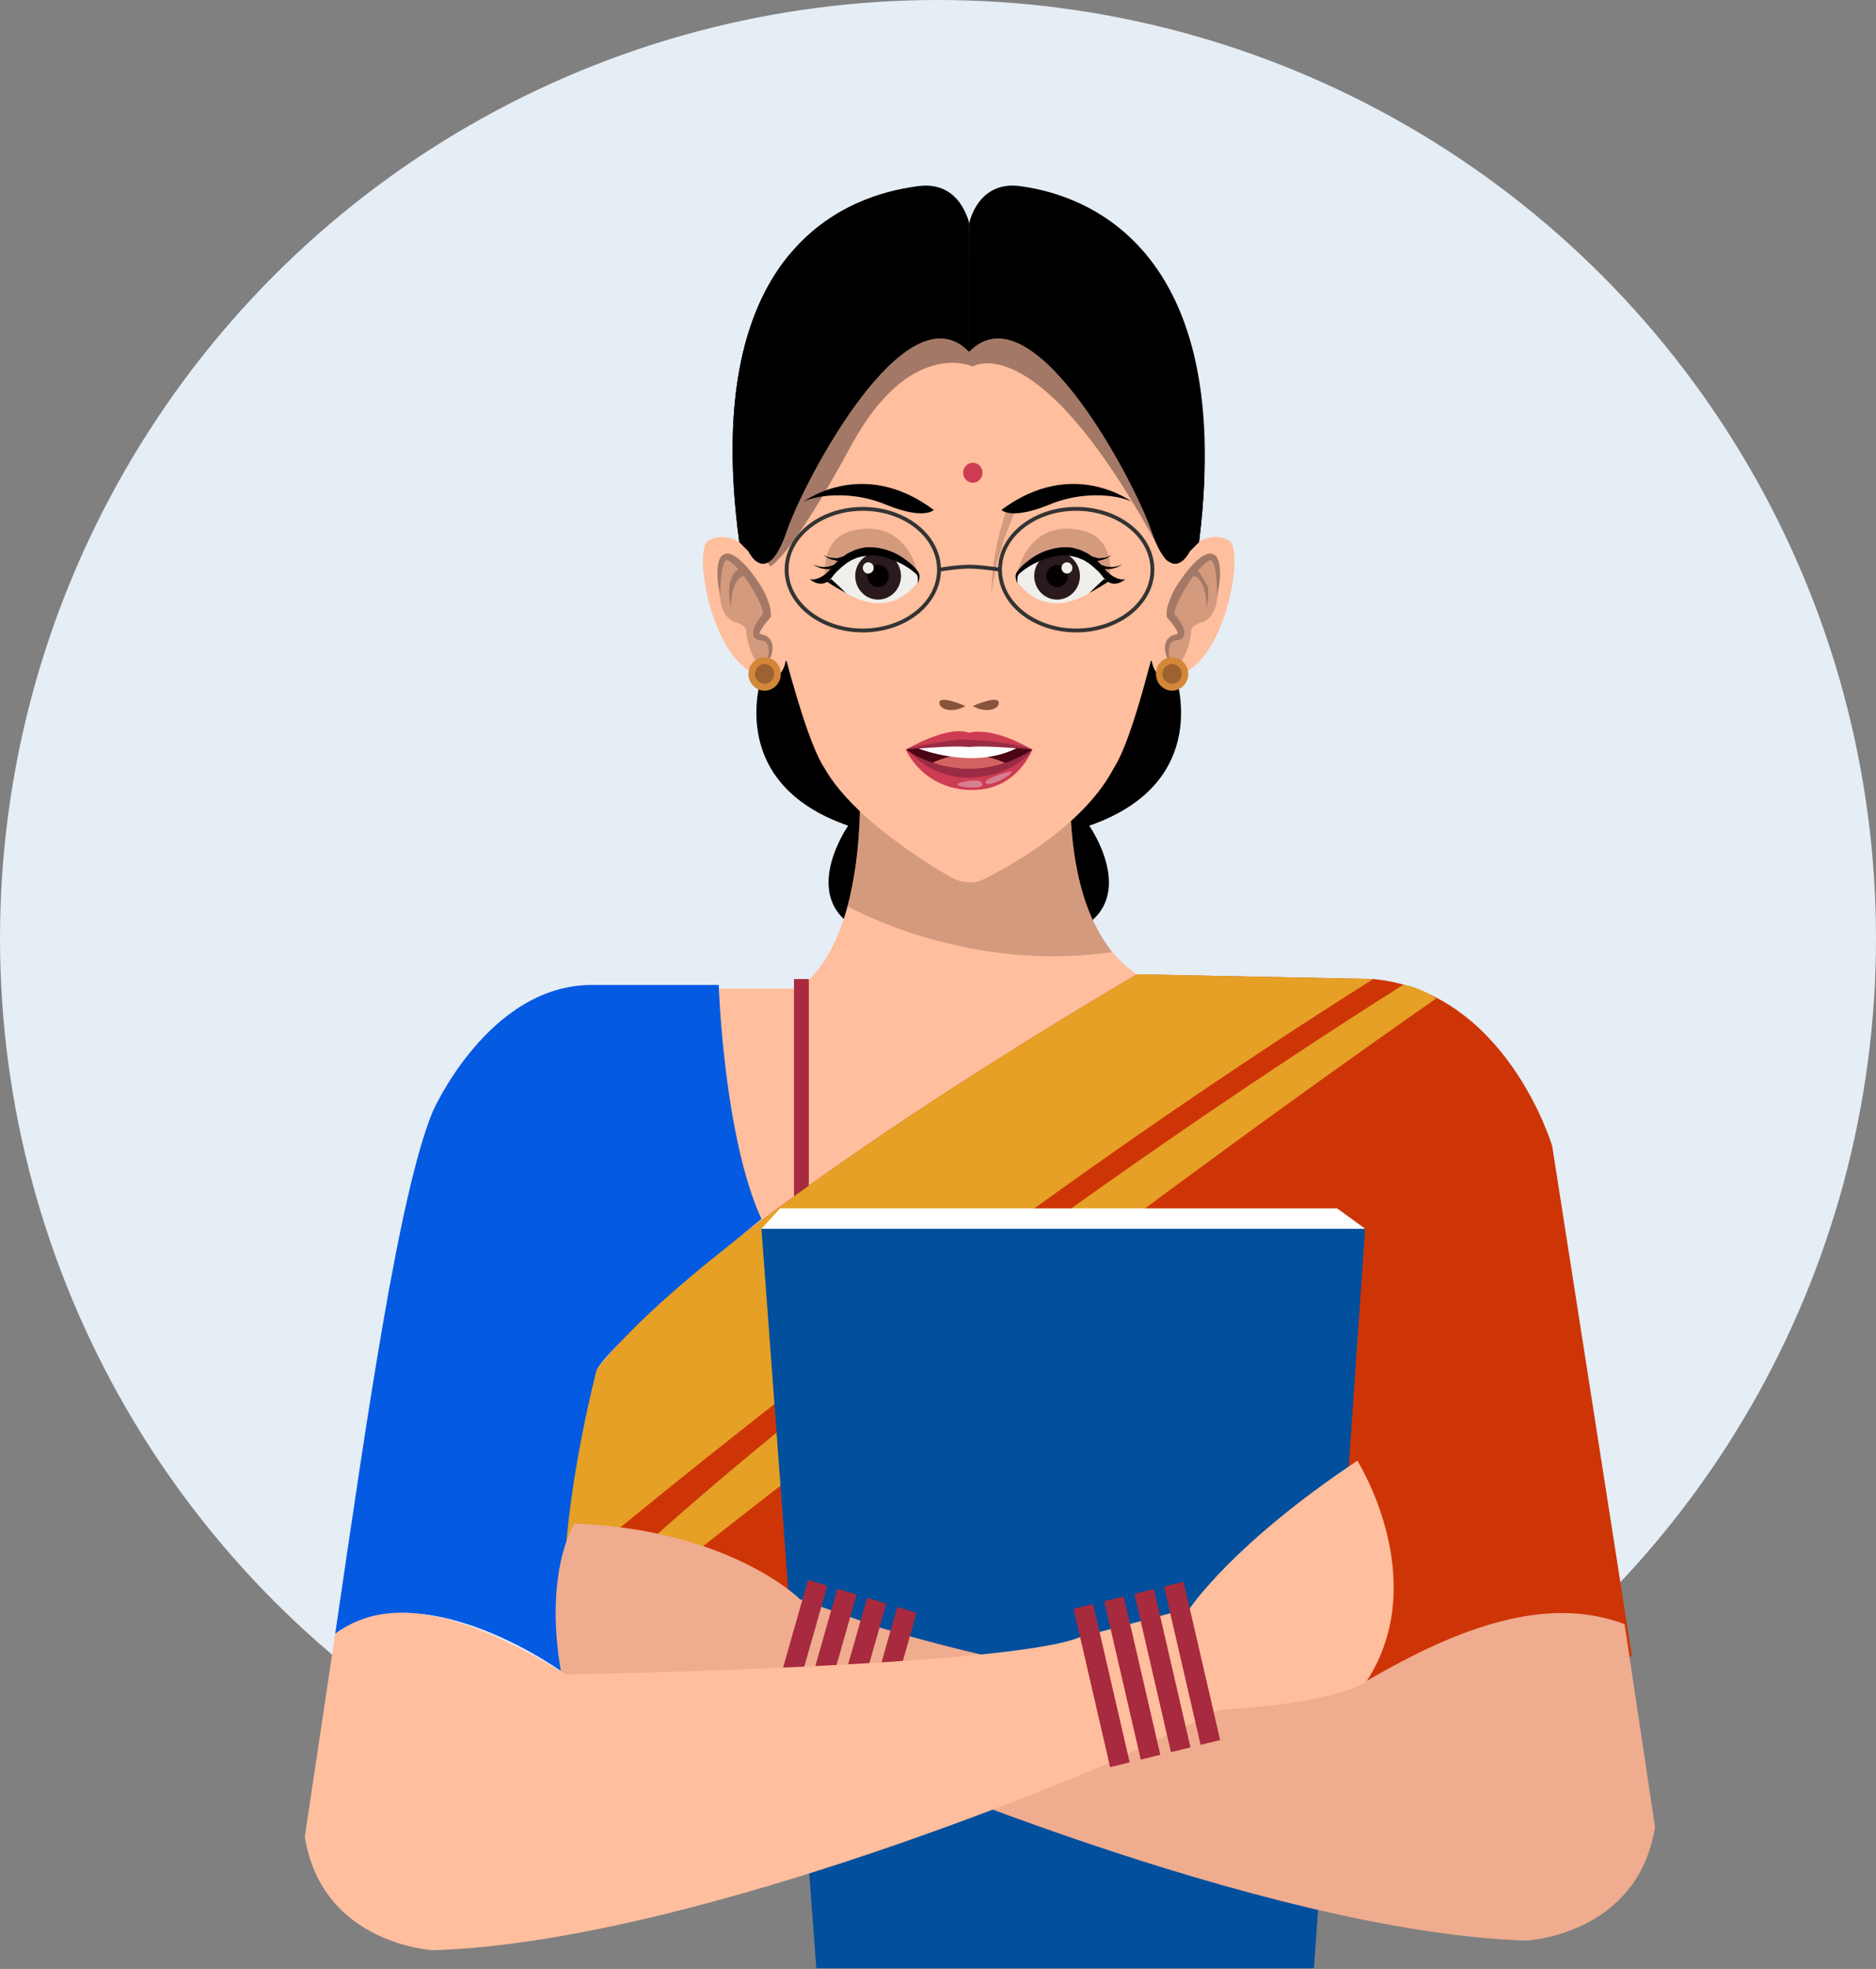 <?xml version="1.0" encoding="UTF-8"?>
<svg width="122px" height="128px" viewBox="0 0 122 128" version="1.1" xmlns="http://www.w3.org/2000/svg" xmlns:xlink="http://www.w3.org/1999/xlink">
    <rect x="0" y="0" width="122" height="128" fill="#808080" stroke="none"/>
    <title>CB48EB24-3EBA-49CD-91AF-FAEBF8DCF1EC</title>
    <g id="Onboard-" stroke="none" stroke-width="1" fill="none" fill-rule="evenodd">
        <g id="User-Role-Selection" transform="translate(-33, -158)">
            <g id="Group-34" transform="translate(33, 158)">
                <circle id="Oval" fill="#E5EDF5" cx="61" cy="61" r="61"></circle>
                <g id="Group-129" transform="translate(19.436, 12)">
                    <polygon id="Fill-1" fill="#FFBE9D" points="64.045 52.271 19.109 52.271 31.448 82.684 61.837 67.103"></polygon>
                    <g id="Group-128" transform="translate(0.386, 0)">
                        <path d="M56.592,31.81 L43.177,24.354 L43.177,24.351 L43.175,24.353 L43.175,24.351 L43.175,24.354 L29.761,31.81 C29.761,31.81 27.157,38.848 35.337,41.677 C35.337,41.677 32.098,46.299 35.937,48.371 C35.937,48.371 33.684,54.369 43.175,54.647 L43.177,54.647 C52.665,54.369 50.418,48.371 50.418,48.371 C54.257,46.299 51.013,41.677 51.013,41.677 C59.194,38.848 56.592,31.81 56.592,31.81" id="Fill-2" fill="#000000"></path>
                        <path d="M49.777,38.444 L42.939,38.444 L36.101,38.444 C36.439,51.827 30.954,52.848 30.954,52.848 C36.217,59.609 42.939,60.933 42.939,60.933 C42.939,60.933 50.947,58.873 56.208,52.112 C56.208,52.112 49.441,51.827 49.777,38.444" id="Fill-4" fill="#FFBE9D"></path>
                        <path d="M52.509,49.889 C50.777,47.682 49.796,44.334 49.767,39.74 L42.846,39.74 L36.115,39.74 C36.046,42.601 35.911,45 35.293,46.92 C38.359,48.552 45.066,51 52.509,49.889" id="Fill-6" fill="#946451" opacity="0.4"></path>
                        <path d="M30.277,25.297 C30.277,25.297 28.268,22.007 26.247,23.143 C25.116,23.783 26.715,32.662 30.675,31.973 C30.675,31.973 31.367,31.688 31.331,30.246 L30.277,25.297 Z" id="Fill-8" fill="#FFBE9D"></path>
                        <path d="M27.239,24.212 C27.239,24.212 26.317,27.706 27.902,28.418 C27.902,28.418 28.735,28.63 28.708,29.002 C28.684,29.376 29.196,31.833 30.067,30.981 C30.067,30.981 30.711,29.808 29.798,29.444 C28.888,29.078 29.516,29.021 30.163,28.078 C30.163,28.078 28.593,23.871 27.239,24.212" id="Fill-10" fill="#946451" opacity="0.4"></path>
                        <path d="M27.023,26.757 C26.888,26.132 26.787,25.495 26.855,24.826 C26.876,24.658 26.906,24.485 26.997,24.306 C27.051,24.121 27.361,23.927 27.572,23.996 C27.738,24.015 27.971,24.149 28.086,24.233 C28.223,24.334 28.349,24.446 28.465,24.562 C28.93,25.024 29.313,25.544 29.659,26.097 C29.833,26.371 29.974,26.671 30.097,26.983 C30.216,27.299 30.34,27.618 30.303,28.048 L30.295,28.128 L30.235,28.194 C30.014,28.431 29.802,28.711 29.658,28.97 C29.622,29.034 29.595,29.101 29.587,29.144 C29.571,29.205 29.585,29.176 29.573,29.191 C29.604,29.208 29.597,29.212 29.746,29.245 L29.994,29.329 C30.082,29.379 30.186,29.484 30.264,29.57 C30.33,29.662 30.351,29.766 30.391,29.863 C30.431,30.061 30.431,30.264 30.377,30.447 C30.347,30.635 30.25,30.807 30.147,30.954 C30.045,31.112 29.878,31.203 29.727,31.277 C30.02,31.077 30.149,30.735 30.173,30.414 C30.194,30.252 30.155,30.092 30.111,29.954 C30.051,29.801 29.977,29.741 29.895,29.675 L29.642,29.619 C29.629,29.619 29.447,29.612 29.33,29.525 C29.194,29.428 29.133,29.215 29.159,29.098 C29.166,28.965 29.203,28.866 29.239,28.769 C29.399,28.395 29.625,28.12 29.862,27.832 L29.792,27.978 C29.803,27.513 29.469,26.904 29.179,26.399 C28.875,25.873 28.526,25.36 28.117,24.926 C28.018,24.814 27.908,24.72 27.802,24.626 C27.668,24.528 27.642,24.472 27.505,24.43 C27.418,24.403 27.395,24.398 27.315,24.506 C27.254,24.602 27.206,24.742 27.173,24.887 C27.048,25.475 27.028,26.121 27.023,26.757" id="Fill-12" fill="#A37866"></path>
                        <path d="M27.717,27.527 C27.717,27.527 27.543,26.872 27.611,26.162 C27.63,25.804 27.779,25.447 27.963,25.194 C28.191,24.99 28.381,24.874 28.381,24.874 L28.568,25.428 C28.568,25.428 28.475,25.477 28.298,25.551 C28.16,25.679 27.977,25.908 27.889,26.222 C27.692,26.836 27.717,27.527 27.717,27.527" id="Fill-14" fill="#A37866"></path>
                        <path d="M56.077,25.297 C56.077,25.297 58.083,22.007 60.102,23.143 C61.236,23.783 59.633,32.662 55.676,31.973 C55.676,31.973 54.983,31.688 55.024,30.246 L56.077,25.297 Z" id="Fill-16" fill="#FFBE9D"></path>
                        <path d="M59.111,24.212 C59.111,24.212 60.034,27.706 58.45,28.418 C58.45,28.418 57.62,28.63 57.644,29.002 C57.668,29.376 57.154,31.833 56.287,30.981 C56.287,30.981 55.643,29.808 56.554,29.444 C57.464,29.078 56.839,29.021 56.187,28.078 C56.187,28.078 57.759,23.871 59.111,24.212" id="Fill-18" fill="#946451" opacity="0.4"></path>
                        <path d="M59.33,26.757 C59.322,26.121 59.305,25.475 59.18,24.887 C59.147,24.742 59.098,24.602 59.033,24.506 C58.959,24.398 58.933,24.404 58.846,24.429 C58.709,24.472 58.684,24.527 58.55,24.626 C58.444,24.72 58.334,24.814 58.236,24.926 C57.828,25.36 57.475,25.873 57.173,26.399 C56.883,26.904 56.549,27.513 56.559,27.978 L56.491,27.832 C56.728,28.12 56.953,28.395 57.114,28.769 C57.15,28.865 57.188,28.964 57.197,29.098 C57.223,29.213 57.162,29.428 57.023,29.525 C56.907,29.613 56.726,29.618 56.71,29.619 L56.46,29.675 C56.379,29.741 56.302,29.801 56.241,29.954 C56.201,30.092 56.157,30.252 56.178,30.415 C56.203,30.736 56.335,31.077 56.628,31.277 C56.474,31.204 56.308,31.115 56.208,30.955 C56.104,30.808 56.007,30.635 55.975,30.449 C55.924,30.264 55.924,30.063 55.961,29.863 C56.003,29.766 56.024,29.662 56.09,29.57 C56.17,29.484 56.274,29.38 56.362,29.329 L56.608,29.245 C56.759,29.212 56.751,29.208 56.781,29.192 C56.77,29.177 56.784,29.206 56.766,29.146 C56.759,29.102 56.73,29.034 56.696,28.97 C56.55,28.711 56.336,28.431 56.117,28.194 L56.058,28.128 L56.051,28.048 C56.014,27.618 56.138,27.299 56.256,26.983 C56.38,26.671 56.518,26.371 56.693,26.097 C57.039,25.544 57.421,25.024 57.887,24.562 C58.002,24.446 58.129,24.334 58.265,24.233 C58.379,24.149 58.615,24.013 58.782,23.996 C58.994,23.928 59.302,24.121 59.354,24.306 C59.444,24.485 59.476,24.658 59.497,24.826 C59.565,25.495 59.465,26.132 59.33,26.757" id="Fill-20" fill="#A37866"></path>
                        <path d="M58.743,26.162 C58.809,26.872 58.634,27.527 58.634,27.527 C58.634,27.527 58.66,26.836 58.462,26.224 C58.376,25.908 58.194,25.678 58.055,25.551 C57.881,25.477 57.786,25.428 57.786,25.428 L57.973,24.874" id="Fill-22" fill="#A37866"></path>
                        <path d="M42.096,45.069 C42.096,45.069 35.895,41.677 33.777,37.906 C32.036,35.261 29.351,23.135 29.128,21.038 C29.119,20.968 29.113,20.9 29.104,20.831 C29.098,20.765 29.095,20.728 29.095,20.728 L29.098,20.729 C29.061,20.297 29.04,19.858 29.04,19.417 C29.04,11.34 35.381,4.789 43.202,4.789 C51.025,4.789 57.362,11.34 57.362,19.417 C57.362,19.941 57.334,20.46 57.283,20.972 L57.283,20.97 C57.283,20.97 54.536,35.007 52.625,37.906 C50.384,42.23 44.308,45.069 44.308,45.069 C44.308,45.069 43.453,45.725 42.096,45.069" id="Fill-24" fill="#FFBE9D"></path>
                        <path d="M30.287,24.808 C30.287,24.808 31.571,24.292 35.498,17.024 C39.355,9.887 43.443,11.827 43.443,11.827 C43.443,11.827 47.743,9.021 55.723,23.977 C57.742,27.768 54.956,10.64 54.956,10.64 L41.824,9.621 L30.954,11.081 C30.954,11.081 28.46,23.071 30.287,24.808" id="Fill-26" fill="#A37866"></path>
                        <path d="M46.165,21.342 C46.165,21.342 46.003,21.663 45.824,22.145 C45.621,22.621 45.392,23.275 45.205,23.95 C44.966,24.615 44.867,25.307 44.772,25.826 C44.677,26.349 44.612,26.697 44.612,26.697 C44.612,26.697 44.641,26.344 44.683,25.816 C44.726,25.287 44.758,24.571 44.926,23.88 C45.046,23.177 45.216,22.482 45.376,21.969 C45.513,21.443 45.64,21.12 45.64,21.12 L46.165,21.342 Z" id="Fill-28" fill="#946451" opacity="0.4"></path>
                        <path d="M39.9,25.375 C39.9,25.375 39.242,21.662 35.658,22.485 C33.405,23.003 33.863,25.589 33.863,25.589 L39.9,25.375 Z" id="Fill-30" fill="#946451" opacity="0.4"></path>
                        <path d="M39.782,25.949 C39.782,25.949 40,25.77 39.9,25.375 C39.8,24.978 36.309,21.961 33.982,25.642 C33.982,25.642 37.283,28.97 39.782,25.949" id="Fill-32" fill="#EFEFEC"></path>
                        <path d="M38.771,25.444 C38.771,26.293 38.104,26.98 37.283,26.98 C36.463,26.98 35.795,26.293 35.795,25.444 C35.795,24.597 36.463,23.908 37.283,23.908 C38.104,23.908 38.771,24.597 38.771,25.444" id="Fill-34" fill="#2A191D"></path>
                        <path d="M37.983,25.444 C37.983,25.844 37.671,26.166 37.283,26.166 C36.898,26.166 36.584,25.844 36.584,25.444 C36.584,25.044 36.898,24.722 37.283,24.722 C37.671,24.722 37.983,25.044 37.983,25.444" id="Fill-36" fill="#040000"></path>
                        <path d="M35.197,26.558 C34.754,26.31 34.315,26.054 33.893,25.772 L33.76,25.685 L33.852,25.553 C34.041,25.283 34.186,24.974 34.419,24.728 C34.631,24.462 34.897,24.249 35.181,24.056 C35.317,23.951 35.482,23.898 35.636,23.817 C35.785,23.73 35.957,23.699 36.121,23.651 C36.451,23.556 36.805,23.558 37.137,23.599 C37.809,23.68 38.446,23.931 38.982,24.318 C39.248,24.511 39.509,24.712 39.727,24.968 C39.824,25.087 39.972,25.24 39.98,25.435 C39.982,25.621 39.925,25.776 39.867,25.93 C39.873,25.766 39.877,25.599 39.843,25.46 C39.807,25.327 39.685,25.252 39.564,25.149 C39.325,24.958 39.062,24.789 38.792,24.647 C38.244,24.378 37.675,24.157 37.091,24.117 C36.8,24.087 36.511,24.123 36.234,24.18 C36.094,24.214 35.952,24.231 35.821,24.299 C35.692,24.366 35.548,24.399 35.429,24.487 C35.175,24.637 34.946,24.824 34.729,25.04 C34.49,25.23 34.324,25.499 34.114,25.73 L34.072,25.51 C34.46,25.841 34.831,26.196 35.197,26.558" id="Fill-38" fill="#000000"></path>
                        <path d="M36.996,24.919 C36.996,25.121 36.839,25.286 36.642,25.286 C36.447,25.286 36.289,25.121 36.289,24.919 C36.289,24.718 36.447,24.554 36.642,24.554 C36.839,24.554 36.996,24.718 36.996,24.919" id="Fill-40" fill="#EFEFEC"></path>
                        <path d="M34.304,25.444 C34.304,25.444 33.82,26.423 32.834,25.652 C32.834,25.652 33.517,25.869 34.338,24.817 L34.304,25.444 Z" id="Fill-42" fill="#000000"></path>
                        <path d="M33.041,24.686 C33.041,24.686 33.442,24.897 33.864,24.856 C34.29,24.84 34.622,24.588 34.622,24.588 L34.756,24.827 C34.756,24.826 34.321,25.053 33.862,24.993 C33.406,24.961 33.041,24.686 33.041,24.686" id="Fill-44" fill="#000000"></path>
                        <path d="M33.735,24.072 C33.738,24.067 33.814,24.137 33.951,24.178 C34.079,24.245 34.265,24.274 34.45,24.28 C34.633,24.326 34.807,24.216 34.936,24.196 C35.066,24.161 35.152,24.137 35.152,24.137 L35.244,24.396 C35.244,24.396 35.139,24.407 34.985,24.424 C34.83,24.423 34.632,24.5 34.435,24.415 C34.236,24.376 34.054,24.308 33.93,24.216 C33.8,24.147 33.739,24.067 33.735,24.072" id="Fill-46" fill="#000000"></path>
                        <path d="M40.905,21.151 C40.905,21.151 40.271,21.827 37.781,20.801 C35.037,19.671 32.541,20.423 32.302,20.703 C32.302,20.703 36.192,17.63 40.905,21.151" id="Fill-48" fill="#000000"></path>
                        <path d="M46.306,25.375 C46.306,25.375 46.962,21.662 50.548,22.485 C52.804,23.003 52.341,25.589 52.341,25.589 L46.306,25.375 Z" id="Fill-50" fill="#946451" opacity="0.4"></path>
                        <path d="M46.425,25.949 C46.425,25.949 46.205,25.77 46.306,25.375 C46.407,24.978 49.897,21.961 52.227,25.642 C52.227,25.642 48.921,28.97 46.425,25.949" id="Fill-52" fill="#EFEFEC"></path>
                        <path d="M47.434,25.444 C47.434,26.293 48.103,26.98 48.921,26.98 C49.743,26.98 50.408,26.293 50.408,25.444 C50.408,24.597 49.743,23.908 48.921,23.908 C48.103,23.908 47.434,24.597 47.434,25.444" id="Fill-54" fill="#2A191D"></path>
                        <path d="M48.223,25.444 C48.223,25.844 48.537,26.166 48.921,26.166 C49.309,26.166 49.621,25.844 49.621,25.444 C49.621,25.044 49.309,24.722 48.921,24.722 C48.537,24.722 48.223,25.044 48.223,25.444" id="Fill-56" fill="#040000"></path>
                        <path d="M51.008,26.558 C51.374,26.196 51.748,25.841 52.135,25.51 L52.096,25.73 C51.885,25.499 51.717,25.23 51.479,25.04 C51.262,24.824 51.032,24.637 50.777,24.487 C50.659,24.399 50.516,24.366 50.385,24.301 C50.257,24.231 50.112,24.214 49.973,24.18 C49.695,24.123 49.404,24.087 49.116,24.117 C48.529,24.157 47.961,24.378 47.414,24.647 C47.144,24.789 46.882,24.958 46.642,25.149 C46.518,25.252 46.399,25.329 46.362,25.458 C46.33,25.599 46.338,25.766 46.34,25.93 C46.278,25.776 46.222,25.621 46.223,25.435 C46.234,25.239 46.383,25.087 46.476,24.968 C46.697,24.712 46.958,24.51 47.223,24.318 C47.761,23.93 48.398,23.68 49.07,23.599 C49.402,23.558 49.755,23.556 50.085,23.651 C50.253,23.699 50.421,23.73 50.573,23.817 C50.723,23.898 50.891,23.951 51.026,24.058 C51.311,24.249 51.577,24.462 51.788,24.728 C52.021,24.974 52.169,25.283 52.357,25.553 L52.449,25.685 L52.313,25.772 C51.893,26.054 51.453,26.31 51.008,26.558" id="Fill-58" fill="#000000"></path>
                        <path d="M49.21,24.919 C49.21,25.121 49.368,25.286 49.563,25.286 C49.757,25.286 49.917,25.121 49.917,24.919 C49.917,24.718 49.757,24.554 49.563,24.554 C49.368,24.554 49.21,24.718 49.21,24.919" id="Fill-60" fill="#EFEFEC"></path>
                        <path d="M51.9,25.444 C51.9,25.444 52.387,26.423 53.37,25.652 C53.37,25.652 52.691,25.869 51.868,24.817 L51.9,25.444 Z" id="Fill-62" fill="#000000"></path>
                        <path d="M53.166,24.686 C53.166,24.686 52.803,24.961 52.345,24.993 C51.888,25.051 51.448,24.826 51.448,24.827 L51.584,24.588 C51.584,24.588 51.917,24.838 52.345,24.856 C52.764,24.898 53.166,24.686 53.166,24.686" id="Fill-64" fill="#000000"></path>
                        <path d="M52.468,24.072 C52.466,24.067 52.404,24.147 52.275,24.216 C52.153,24.308 51.969,24.376 51.77,24.416 C51.574,24.5 51.375,24.422 51.217,24.424 C51.064,24.407 50.96,24.396 50.96,24.396 L51.054,24.137 C51.054,24.137 51.139,24.161 51.267,24.196 C51.395,24.215 51.571,24.327 51.756,24.28 C51.938,24.274 52.126,24.246 52.252,24.178 C52.389,24.137 52.466,24.067 52.468,24.072" id="Fill-66" fill="#000000"></path>
                        <path d="M45.301,21.151 C45.301,21.151 45.935,21.827 48.425,20.801 C51.173,19.671 53.662,20.423 53.906,20.703 C53.906,20.703 50.015,17.63 45.301,21.151" id="Fill-68" fill="#000000"></path>
                        <path d="M42.963,33.896 C42.963,33.896 41.336,33.178 41.275,33.661 C41.215,34.143 42.178,34.371 42.963,33.896" id="Fill-70" fill="#87533C"></path>
                        <path d="M43.443,33.896 C43.443,33.896 45.069,33.178 45.127,33.661 C45.186,34.143 44.227,34.371 43.443,33.896" id="Fill-72" fill="#87533C"></path>
                        <path d="M39.091,36.735 C39.091,36.735 41.802,35.115 43.202,35.639 C43.202,35.639 44.544,35.135 47.31,36.735 C47.31,36.735 46.34,39.356 43.421,39.356 C40.189,39.358 39.091,36.735 39.091,36.735" id="Fill-74" fill="#CD3C52"></path>
                        <path d="M47.306,36.746 C47.31,36.743 47.31,36.735 47.31,36.735 C47.263,36.708 47.22,36.686 47.173,36.66 C45.186,36.105 43.202,36.104 43.202,36.104 C42.65,35.961 40.314,36.416 39.28,36.63 C39.161,36.696 39.091,36.735 39.091,36.735 C39.091,36.735 39.098,36.743 39.1,36.746 L47.306,36.746 Z" id="Fill-76" fill="#9B2B44"></path>
                        <path d="M39.324,36.879 C39.324,36.879 40.812,38.642 43.317,38.549 C45.78,38.459 47.08,37.148 47.31,36.735 L39.324,36.879 Z" id="Fill-78" fill="#9B2B44"></path>
                        <path d="M43.202,36.563 C42.161,36.424 39.092,36.735 39.092,36.735 C41.199,38.116 43.202,37.976 43.202,37.976 C43.202,37.976 45.206,38.116 47.31,36.735 C47.31,36.735 44.246,36.424 43.202,36.563" id="Fill-80" fill="#490615"></path>
                        <path d="M40.831,37.583 C42.18,38.044 43.202,37.976 43.202,37.976 C43.202,37.976 44.209,38.044 45.543,37.594 C43.324,36.612 41.567,37.221 40.831,37.583" id="Fill-82" fill="#D36362"></path>
                        <path d="M45.901,38.141 C45.901,38.141 43.991,38.635 44.298,38.917 C44.603,39.199 46.309,38.19 45.901,38.141" id="Fill-84" fill="#D87E91"></path>
                        <path d="M44.055,38.966 C44.055,38.966 44.102,38.552 42.791,38.837 C41.483,39.121 44.313,39.42 44.055,38.966" id="Fill-86" fill="#D87E91"></path>
                        <path d="M30.954,31.81 C30.954,32.41 30.484,32.898 29.902,32.898 C29.321,32.898 28.849,32.41 28.849,31.81 C28.849,31.211 29.321,30.725 29.902,30.725 C30.484,30.725 30.954,31.211 30.954,31.81" id="Fill-88" fill="#D38738"></path>
                        <path d="M30.531,31.81 C30.531,32.169 30.248,32.457 29.902,32.457 C29.555,32.457 29.275,32.169 29.275,31.81 C29.275,31.455 29.555,31.164 29.902,31.164 C30.248,31.164 30.531,31.455 30.531,31.81" id="Fill-90" fill="#9D622F"></path>
                        <path d="M57.452,31.81 C57.452,32.41 56.983,32.898 56.402,32.898 C55.819,32.898 55.351,32.41 55.351,31.81 C55.351,31.211 55.819,30.725 56.402,30.725 C56.983,30.725 57.452,31.211 57.452,31.81" id="Fill-92" fill="#D38738"></path>
                        <path d="M57.026,31.81 C57.026,32.169 56.748,32.457 56.402,32.457 C56.054,32.457 55.774,32.169 55.774,31.81 C55.774,31.455 56.054,31.164 56.402,31.164 C56.748,31.164 57.026,31.455 57.026,31.81" id="Fill-94" fill="#9D622F"></path>
                        <g id="Group-98" transform="translate(27.31, 0)" fill="#000000">
                            <path d="M1.54,23.835 C1.54,23.835 2.729,26.339 4.022,22.532 C5.122,19.302 11.782,6.585 15.892,10.862 L15.892,2.535 C15.892,2.535 15.359,-0.268 12.59,0.099 C9.555,0.502 -1.833,2.675 0.943,23.231 L1.54,23.835 Z" id="Fill-96"></path>
                        </g>
                        <g id="Group-101" transform="translate(43.089, 0)" fill="#000000">
                            <path d="M14.463,23.835 C14.463,23.835 13.275,26.339 11.984,22.532 C10.884,19.302 4.221,6.585 0.113,10.862 L0.113,2.535 C0.113,2.535 0.644,-0.268 3.416,0.099 C6.452,0.502 17.616,2.952 15.067,23.231 L14.463,23.835 Z" id="Fill-99"></path>
                        </g>
                        <path d="M43.202,10.862 L43.202,2.535 C43.202,2.535 43.164,2.333 43.051,2.045 C43.011,2.352 42.962,2.56 42.962,2.56 C39.202,0.974 36.642,3.527 36.642,3.527 C41.394,2.353 42.443,5.596 42.443,5.596 C39.839,4.904 37.702,6.7 37.702,6.7 C41.309,5.973 42.962,8.629 42.962,8.629 C38.524,6.355 33.585,15.53 33.585,15.53 C33.945,13.528 36.289,9.621 36.289,9.621 C33.673,12.197 30.954,18.634 30.954,18.634 C32.49,10.356 35.795,5.665 35.795,5.665 C29.282,11.391 29.275,21.578 29.275,21.578 C28.058,14.493 30.004,8.137 31.519,4.542 C28.836,7.783 26.928,13.406 28.253,23.231 L28.85,23.835 C28.85,23.835 30.039,26.339 31.332,22.532 C32.432,19.302 39.092,6.585 43.202,10.862" id="Fill-102" fill="#000000"></path>
                        <path d="M58.497,19.088 C58.145,17.18 57.452,15.553 57.452,15.553 C57.986,17.668 57.722,21.118 57.722,21.118 C56.779,15.004 52.955,10.033 52.955,10.033 C54.779,12.747 56.963,21.579 56.379,21.578 C55.792,21.578 51.353,12.563 49.917,10.248 C48.483,7.933 44.263,8.929 44.263,8.929 C45.814,6.447 48.635,7.273 48.635,7.273 C46.097,5.527 43.959,6.4 43.959,6.4 C45.517,3.917 50.194,6.4 50.194,6.4 C47.21,3.226 43.959,3.962 43.959,3.962 C45.689,2.381 48.921,3.962 48.921,3.962 C46.953,2.154 43.932,2.769 43.202,2.953 L43.202,10.862 C47.309,6.585 53.973,19.302 55.072,22.532 C56.364,26.339 57.552,23.835 57.552,23.835 L58.156,23.231 C58.337,21.757 58.448,20.381 58.497,19.088" id="Fill-104" fill="#000000"></path>
                        <path d="M39.919,36.661 L39.919,36.661 C39.919,36.661 43.435,38.073 46.278,36.645 C45.291,36.565 43.854,36.476 43.202,36.563 C42.506,36.47 40.903,36.579 39.919,36.661" id="Fill-106" fill="#FFFFFF"></path>
                        <path d="M44.071,18.733 C44.071,19.09 43.79,19.382 43.443,19.382 C43.094,19.382 42.814,19.09 42.814,18.733 C42.814,18.374 43.094,18.083 43.443,18.083 C43.79,18.083 44.071,18.374 44.071,18.733" id="Fill-108" fill="#CD3C52"></path>
                        <polygon id="Fill-110" fill="#A72A3E" points="31.813 66.414 32.777 66.414 32.777 51.646 31.813 51.646"></polygon>
                        <path d="M54.124,51.341 C54.124,51.341 26.481,67.312 18.981,77.053 C18.981,77.053 15.297,88.638 16.978,95.599 C18.659,102.56 20.728,109.905 20.728,109.905 L45.299,101.622 L76.724,108.302 L86.294,95.599 L81.121,62.506 C81.121,62.506 78.147,52.477 69.483,51.645 L54.124,51.341 Z" id="Fill-112" fill="#CE3506"></path>
                        <path d="M26.918,52.032 C26.918,52.032 27.238,61.902 29.696,67.244 C29.696,67.244 20.113,74.993 18.981,77.054 L16.978,96.853 C16.978,96.853 7.765,90.044 1.977,94.211 C4.049,80.105 6.116,65.63 8.314,60.271 C8.314,60.271 11.935,52.032 18.66,52.032 L26.918,52.032 Z" id="Fill-113" fill="#055AE2"></path>
                        <path d="M16.868,90.291 C17.16,83.9 18.98,77.054 18.98,77.054 C26.481,67.312 54.124,51.341 54.124,51.341 L69.482,51.646 C50.873,63.385 33.463,76.571 16.868,90.291" id="Fill-114" fill="#E5A025"></path>
                        <path d="M71.424,52.032 C71.424,52.032 38.415,72.525 17.315,92.921 L16.978,95.599 C16.978,95.599 46.303,71.94 73.579,52.906 C73.579,52.906 72.444,52.12 71.424,52.032" id="Fill-115" fill="#E5A025"></path>
                        <polygon id="Fill-116" fill="#024F9D" points="29.696 67.882 33.262 115.947 65.629 115.947 68.958 67.882"></polygon>
                        <path d="M69.067,97.27 C69.067,97.27 57.23,99.77 37.398,93.805 L32.203,91.962 C32.203,91.962 27.666,87.432 17.535,87.043 C17.535,87.043 15.372,90.344 16.802,97.453 C16.802,97.453 20.21,98.058 28.328,98.53 L35.293,101.886 C35.293,101.886 62.151,113.622 79.455,114.155 C79.455,114.155 86.686,113.799 87.806,106.776 L85.828,93.584 C80.761,91.67 75.027,93.787 69.067,97.27" id="Fill-117" fill="#EFAC8F"></path>
                        <polygon id="Fill-118" fill="#A72A3E" points="35.641 102.62 36.893 103 39.784 92.847 38.532 92.467"></polygon>
                        <polygon id="Fill-119" fill="#A72A3E" points="33.676 102.023 34.928 102.403 37.818 92.25 36.567 91.87"></polygon>
                        <polygon id="Fill-120" fill="#A72A3E" points="31.741 101.435 32.993 101.815 35.883 91.663 34.632 91.283"></polygon>
                        <polygon id="Fill-121" fill="#A72A3E" points="29.837 100.858 31.089 101.237 33.98 91.085 32.729 90.705"></polygon>
                        <path d="M1.977,94.211 L-0,107.403 C1.119,114.426 8.351,114.782 8.351,114.782 C25.654,114.249 52.513,102.513 52.513,102.513 L59.478,99.156 C67.595,98.685 69.067,97.27 69.067,97.27 C73.328,90.668 68.447,82.961 68.447,82.961 C60.305,88.385 57.567,92.542 57.567,92.542 L50.407,94.431 C45.756,96.374 16.978,96.852 16.978,96.852 C11.093,93.25 5.773,91.387 1.977,94.211" id="Fill-122" fill="#FFBE9D"></path>
                        <polygon id="Fill-123" fill="#A72A3E" points="53.642 102.568 52.372 102.88 49.995 92.586 51.264 92.274"></polygon>
                        <polygon id="Fill-124" fill="#A72A3E" points="55.634 102.077 54.365 102.389 51.987 92.095 53.257 91.783"></polygon>
                        <polygon id="Fill-125" fill="#A72A3E" points="57.596 101.593 56.327 101.906 53.95 91.612 55.219 91.3"></polygon>
                        <polygon id="Fill-126" fill="#A72A3E" points="59.526 101.118 58.256 101.431 55.879 91.137 57.148 90.824"></polygon>
                        <polygon id="Fill-127" fill="#FFFFFF" points="67.137 66.556 30.91 66.556 29.696 67.882 68.958 67.882"></polygon>
                        <g id="Group-24" transform="translate(31.333, 21.081)" stroke="#333333" stroke-width="0.25">
                            <path d="M9.912,3.953 C10.775,3.822 11.431,3.757 11.881,3.757 C12.33,3.757 12.995,3.822 13.877,3.953" id="Line-2"></path>
                            <ellipse id="Oval" cx="18.833" cy="3.953" rx="4.956" ry="3.953"></ellipse>
                            <ellipse id="Oval-Copy" cx="4.956" cy="3.953" rx="4.956" ry="3.953"></ellipse>
                        </g>
                    </g>
                </g>
            </g>
        </g>
    </g>
</svg>